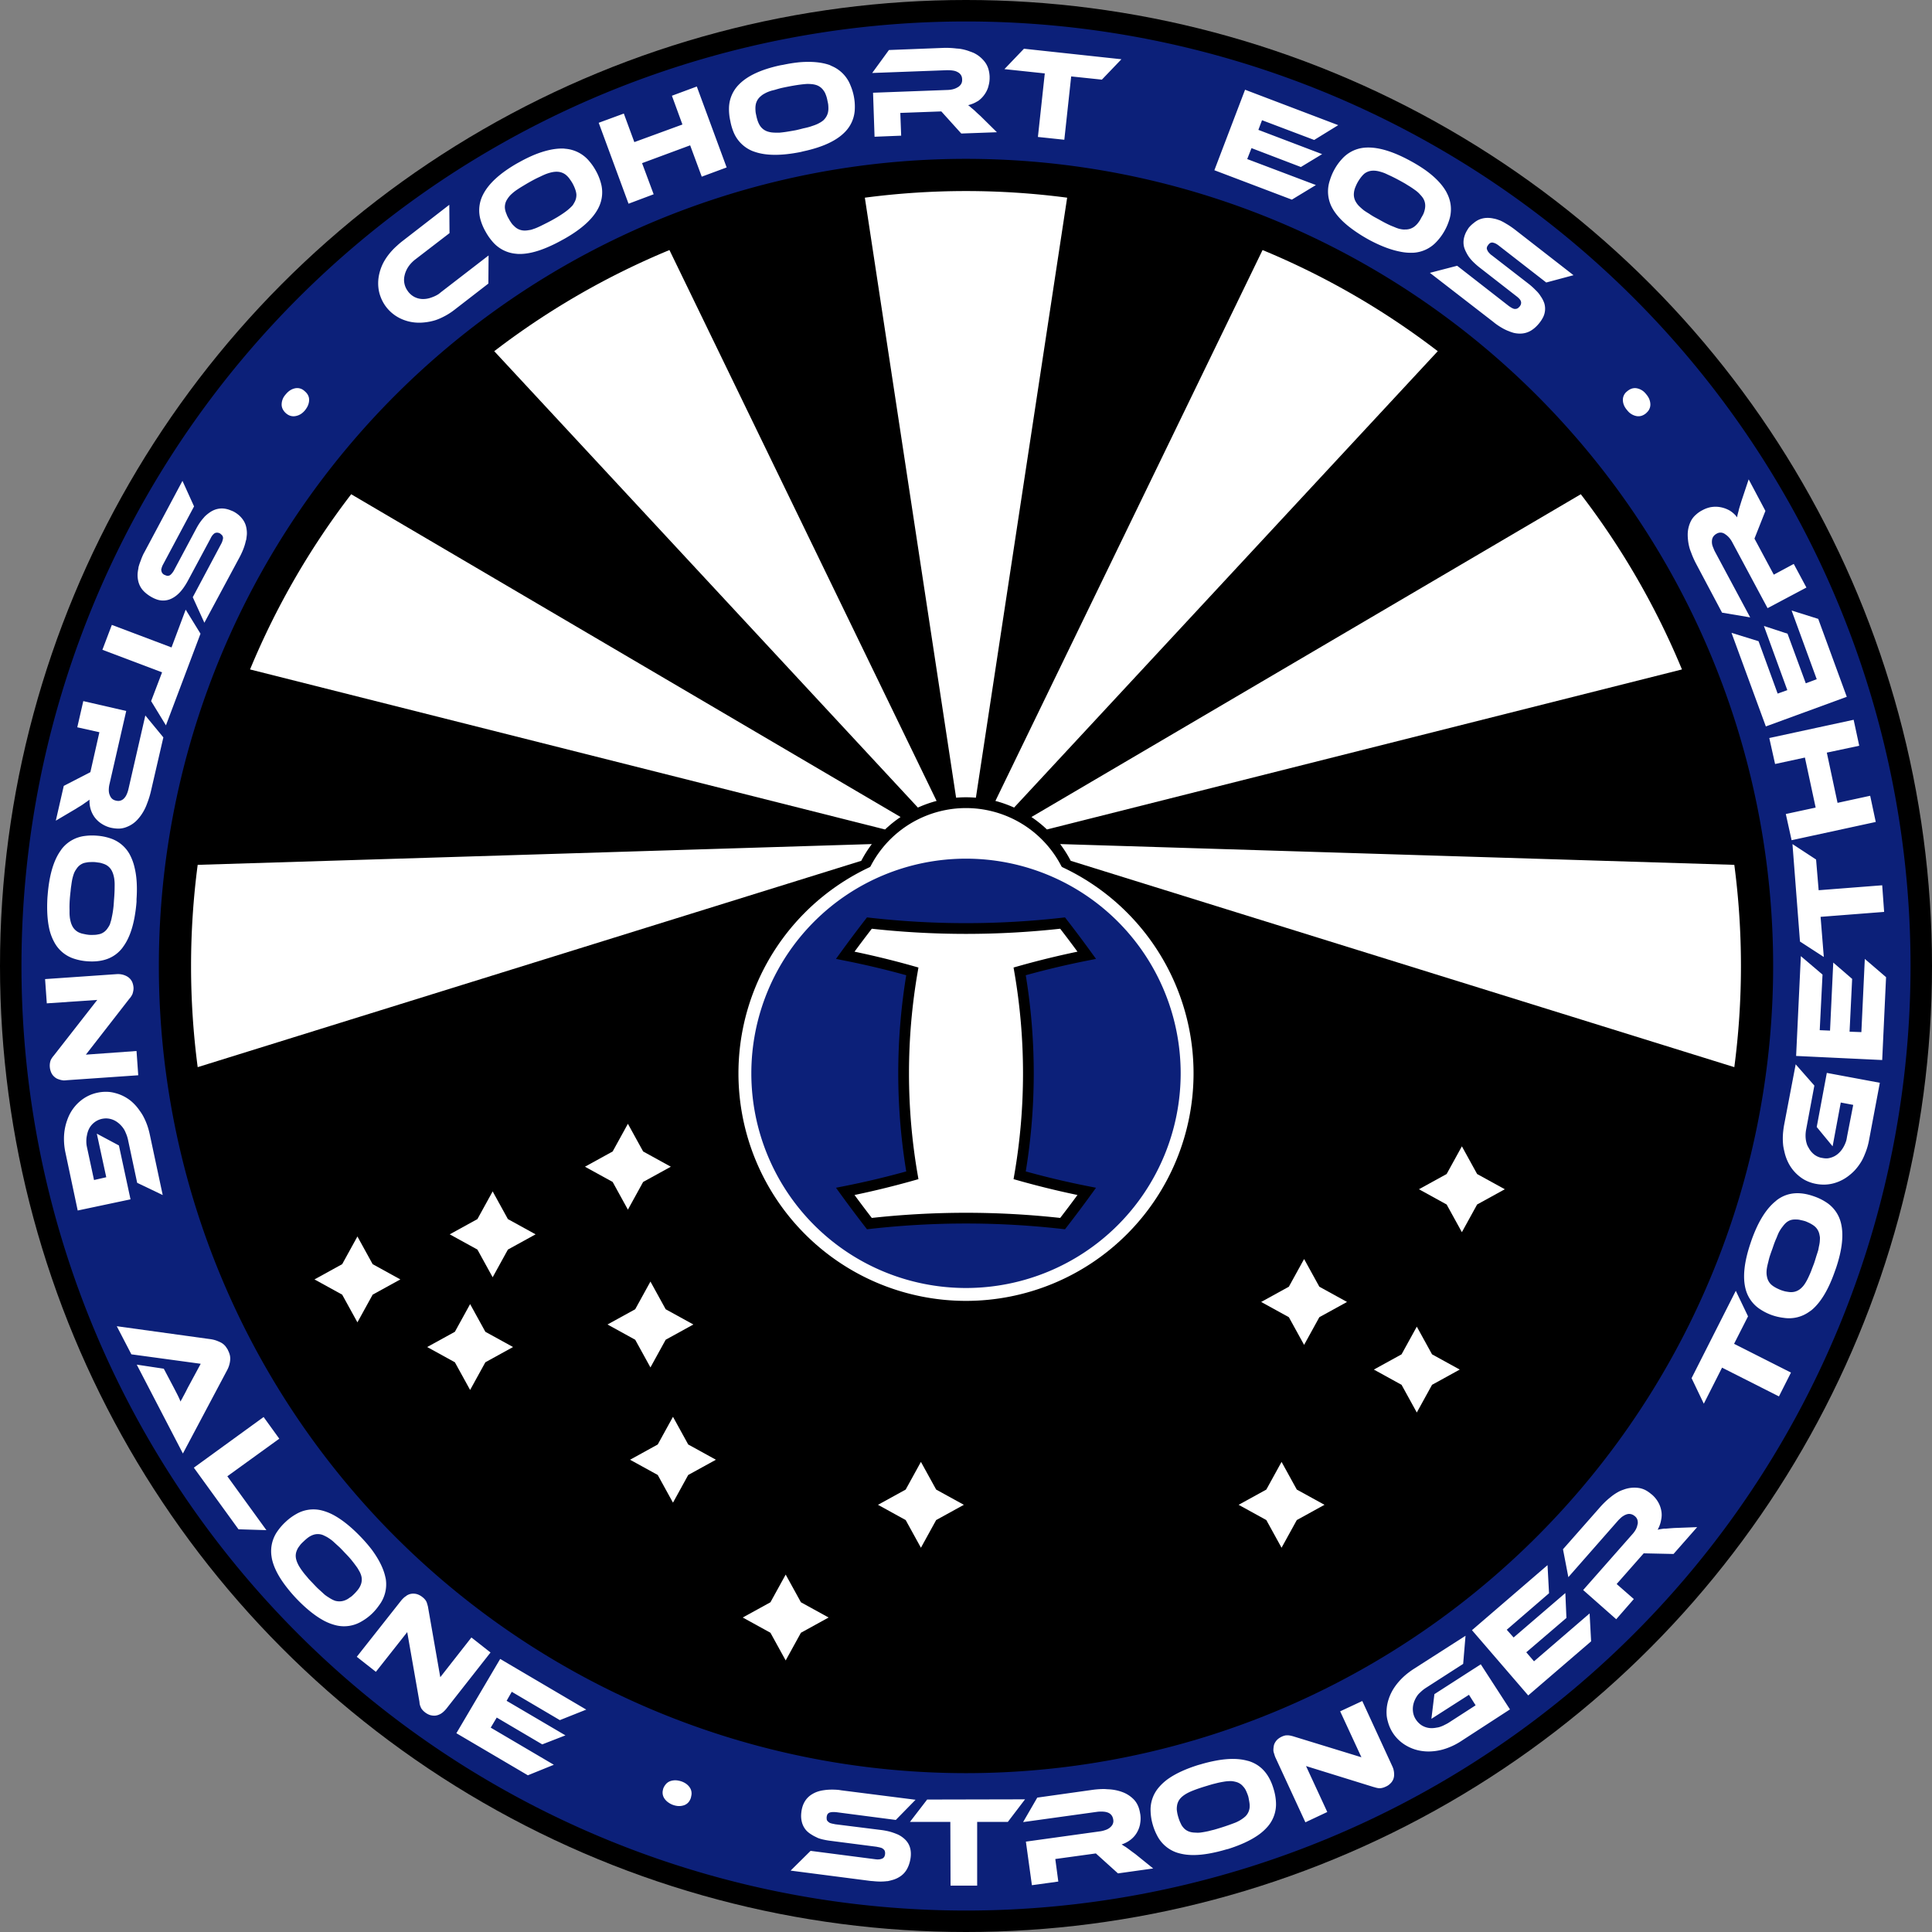 ﻿<svg width="800" height="800" xmlns="http://www.w3.org/2000/svg"
    viewBox="-450 -450 900 900" xmlns:xlink="http://www.w3.org/1999/xlink">
  <rect x="-450" y="-450" width="900" height="900" fill="#808080" stroke="none"/>
  <defs>
    <path id="star" fill="#ffffff" d="
      M 0.0 -20.0
      L -7.1 -7.1
      L -20.0 -0.0
      L -7.1 7.1
      L -0.0 20.0
      L 7.1 7.1
      L 20.0 0.0
      L 7.1 -7.1
      Z
    " />
  </defs>
  <circle cs="0" cy="0" r="450" fill="black" />
  <path fill="#0c2079" d="
    M -376 0
    a 376 376 0 0 1  752 0
    a 376 376 0 0 1 -752 0
    Z
    M -440 0
    a 440 440 0 0 0  880 0
    a 440 440 0 0 0 -880 0
    Z
  " />


    <path id="textupper" fill="#ffffff" fill-rule="evenodd" d="
    M 244.9 -331.1 L 262.2 -317.7 A 31.9 31.9 0 0 1 265.3 -314.9 Q 266.8 -313.5 267.7 -312 A 12.6 12.6 0 0 1 269.4 -308.7 A 8.9 8.9 0 0 1 268.5 -301.6 A 13.6 13.6 0 0 1 267.3 -299.8 A 16.8 16.8 0 0 1 265.2 -297.5 A 13.5 13.5 0 0 1 263.2 -296 A 9.8 9.8 0 0 1 258.2 -294.6 A 12.5 12.5 0 0 1 255.3 -294.9 Q 254.1 -295.2 252.7 -295.8 A 21.3 21.3 0 0 1 252.4 -295.9 A 23.1 23.1 0 0 1 249.6 -297.3 Q 248.2 -298.1 246.7 -299.2 A 43.4 43.4 0 0 1 245.7 -300 L 216.1 -322.9 L 228.8 -326.2 L 252.8 -307.5 A 11.4 11.4 0 0 0 253.7 -306.9 Q 254.6 -306.3 255.4 -306.1 A 2.7 2.7 0 0 0 255.7 -306.1 A 2.2 2.2 0 0 0 257.3 -306.6 Q 257.6 -306.9 257.9 -307.2 A 3.7 3.7 0 0 0 258.4 -308 Q 258.6 -308.5 258.6 -309 A 2.1 2.1 0 0 0 258.5 -309.6 A 3.3 3.3 0 0 0 258.1 -310.4 Q 257.5 -311.2 256.3 -312.1 L 239.1 -325.5 A 30.5 30.5 0 0 1 236.8 -327.5 Q 235.3 -328.9 234.3 -330.3 A 16.2 16.2 0 0 1 233 -332.5 A 11.7 11.7 0 0 1 232 -335 A 9.2 9.2 0 0 1 232.1 -339.6 A 11.5 11.5 0 0 1 233.5 -342.8 A 13.9 13.9 0 0 1 234.2 -343.9 A 13.9 13.9 0 0 1 236.5 -346.1 A 11.8 11.8 0 0 1 238.2 -347.3 Q 240.4 -348.5 243 -348.5 A 12.4 12.4 0 0 1 245.7 -348.2 Q 246.9 -348 248.2 -347.5 A 21.8 21.8 0 0 1 248.8 -347.3 A 23.1 23.1 0 0 1 251.6 -345.8 Q 253 -345 254.4 -344 A 43.4 43.4 0 0 1 255.5 -343.2 L 283 -321.8 L 270.3 -318.4 L 248.3 -335.5 Q 246.8 -336.7 245.7 -336.9 A 3 3 0 0 0 245.4 -337 A 2 2 0 0 0 243.9 -336.6 Q 243.6 -336.3 243.3 -336 A 4.5 4.5 0 0 0 243.3 -335.9 A 3.6 3.6 0 0 0 242.8 -335.2 Q 242.6 -334.7 242.6 -334.2 A 2 2 0 0 0 242.8 -333.6 A 3.6 3.6 0 0 0 243.2 -332.8 Q 243.7 -332.1 244.6 -331.3 A 13.8 13.8 0 0 0 244.9 -331.1 Z M 131 -375.9 L 163 -363.8 L 151.8 -357 L 115.7 -370.7 L 130 -408.2 L 173.4 -391.7 L 162.2 -384.8 L 137.9 -394 L 136.2 -389.5 L 165.9 -378.2 L 156 -372.2 L 133 -381 L 131 -375.9 Z M 6.8 -395.9 L 14.4 -388.4 L -2.2 -387.8 L -11.5 -398.1 L -30.6 -397.4 L -30.2 -386.8 L -42.6 -386.3 L -43.3 -406.8 L -8.4 -408.1 A 11.5 11.5 0 0 0 -6.2 -408.4 Q -4.9 -408.7 -3.8 -409.4 A 7.2 7.2 0 0 0 -3.6 -409.5 A 4.7 4.7 0 0 0 -2.6 -410.4 A 3.5 3.5 0 0 0 -1.8 -412.8 A 4.8 4.8 0 0 0 -2 -414.3 A 3.7 3.7 0 0 0 -3.7 -416.3 A 6.4 6.4 0 0 0 -5.4 -417 Q -6.8 -417.3 -8.8 -417.3 L -43.7 -416 L -35.9 -426.7 L -10.2 -427.7 A 40.8 40.8 0 0 1 -4.4 -427.4 A 46.3 46.3 0 0 1 -3.1 -427.3 A 22.4 22.4 0 0 1 1.9 -426 A 20 20 0 0 1 3.7 -425.3 A 14.3 14.3 0 0 1 8.8 -421.1 A 10.2 10.2 0 0 1 10.5 -417.6 Q 10.9 -416.2 11 -414.5 A 18.6 18.6 0 0 1 11 -414.1 A 13.6 13.6 0 0 1 10.4 -409.7 A 13 13 0 0 1 10.4 -409.6 A 12.4 12.4 0 0 1 8.5 -405.8 A 12.3 12.3 0 0 1 5.4 -402.8 A 13.8 13.8 0 0 1 5.3 -402.8 A 13.1 13.1 0 0 1 2 -401.3 A 15.5 15.5 0 0 1 1 -401 A 21.2 21.2 0 0 1 1.8 -400.4 Q 2.2 -400 2.7 -399.6 A 39.7 39.7 0 0 1 3.3 -399.1 A 107.6 107.6 0 0 1 4 -398.5 Q 4.8 -397.7 5.8 -396.8 A 357.9 357.9 0 0 1 6.8 -395.9 Z M -125.4 -409.7 L -111.5 -372 L -123.1 -367.7 L -128.5 -382.3 L -150.9 -374 L -145.5 -359.5 L -157.2 -355.1 L -171.1 -392.8 L -159.4 -397.1 L -154.5 -383.8 L -132.1 -392 L -137 -405.4 L -125.4 -409.7 Z M -244.7 -313.8 L -222.4 -331 L -222.5 -317.9 L -238.4 -305.6 A 30.6 30.6 0 0 1 -243.9 -302.2 A 26.4 26.4 0 0 1 -247 -300.9 A 25.5 25.5 0 0 1 -252.4 -299.8 A 21.8 21.8 0 0 1 -255.7 -299.7 A 19.9 19.9 0 0 1 -263.6 -301.7 A 18.3 18.3 0 0 1 -270.1 -307 A 18.2 18.2 0 0 1 -272.8 -312 A 16.6 16.6 0 0 1 -273.5 -314.5 A 19 19 0 0 1 -273.3 -322.5 A 21.9 21.9 0 0 1 -271.1 -328.2 A 26.7 26.7 0 0 1 -269.7 -330.4 A 30.3 30.3 0 0 1 -265.1 -335.5 A 36.4 36.4 0 0 1 -262.9 -337.4 L -240.7 -354.6 L -240.6 -341.4 L -256.6 -329.1 A 15.5 15.5 0 0 0 -258.9 -326.9 A 13.4 13.4 0 0 0 -259.8 -325.7 A 12.4 12.4 0 0 0 -261 -323.4 A 10.4 10.4 0 0 0 -261.5 -321.8 Q -262 -319.8 -261.6 -317.9 A 8.6 8.6 0 0 0 -260.1 -314.5 A 10.1 10.1 0 0 0 -259.9 -314.2 A 9.3 9.3 0 0 0 -258.1 -312.4 A 8.2 8.2 0 0 0 -256.8 -311.6 A 8.8 8.8 0 0 0 -253 -310.7 A 11.2 11.2 0 0 0 -250 -311.1 A 13.5 13.5 0 0 0 -248.8 -311.5 A 14.7 14.7 0 0 0 -245.7 -313 A 17.5 17.5 0 0 0 -244.7 -313.8 Z M 27 -427.3 L 72.4 -422.4 L 63.3 -412.9 L 49 -414.4 L 45.8 -384.9 L 33.5 -386.2 L 36.7 -415.8 L 17.9 -417.8 L 27 -427.3 Z M 213.8 -370.9 A 69.5 69.5 0 0 0 207.3 -374.9 Q 194.4 -382 185.6 -381.2 A 15.9 15.9 0 0 0 175.2 -376 A 24.8 24.8 0 0 0 171.6 -371 A 25.9 25.9 0 0 0 169.5 -366 A 16.1 16.1 0 0 0 170.3 -353.7 A 19.5 19.5 0 0 0 170.9 -352.6 Q 173.9 -347.5 180.7 -342.7 A 70.3 70.3 0 0 0 187.2 -338.6 A 84.1 84.1 0 0 0 188.3 -338 Q 195.9 -334 202.1 -332.8 A 24 24 0 0 0 208.9 -332.3 A 15.9 15.9 0 0 0 219.3 -337.5 A 25 25 0 0 0 223 -342.6 A 25.8 25.8 0 0 0 225 -347.2 A 16.1 16.1 0 0 0 224.1 -359.9 A 19.8 19.8 0 0 0 223.7 -360.7 Q 220.7 -366 213.8 -370.9 Z M -77.6 -421 A 69.5 69.5 0 0 0 -85.2 -419.8 A 84.1 84.1 0 0 0 -86.4 -419.6 Q -99.9 -416.7 -105.8 -410.6 A 15.9 15.9 0 0 0 -110.4 -399.9 A 24.8 24.8 0 0 0 -109.8 -393.7 A 25.9 25.9 0 0 0 -108.3 -388.5 A 16.1 16.1 0 0 0 -99.6 -379.7 A 19.5 19.5 0 0 0 -98.5 -379.3 Q -90.5 -376.5 -77 -379.2 A 84.1 84.1 0 0 0 -75.8 -379.5 Q -62.3 -382.4 -56.4 -388.5 A 15.9 15.9 0 0 0 -51.8 -399.2 A 25 25 0 0 0 -52.3 -405.4 A 25.8 25.8 0 0 0 -53.8 -410.2 A 16.1 16.1 0 0 0 -62.7 -419.3 A 19.8 19.8 0 0 0 -63.5 -419.7 Q -69.2 -421.7 -77.6 -421 Z M -201.3 -377.8 A 69.5 69.5 0 0 0 -208.2 -374.4 A 84.1 84.1 0 0 0 -209.3 -373.8 Q -221.2 -366.9 -225 -359.3 A 15.9 15.9 0 0 0 -226.2 -347.8 A 24.8 24.8 0 0 0 -223.8 -342.1 A 25.9 25.9 0 0 0 -220.7 -337.6 A 16.1 16.1 0 0 0 -209.7 -331.8 A 19.5 19.5 0 0 0 -208.6 -331.7 Q -202.7 -331.5 -195 -334.8 A 70.3 70.3 0 0 0 -188.1 -338.2 A 84.1 84.1 0 0 0 -187 -338.8 Q -175 -345.6 -171.2 -353.2 A 15.9 15.9 0 0 0 -170.1 -364.8 A 25 25 0 0 0 -172.5 -370.6 A 25.8 25.8 0 0 0 -175.4 -374.8 A 16.1 16.1 0 0 0 -186.6 -380.7 A 19.8 19.8 0 0 0 -187.5 -380.8 Q -193.5 -381 -201.3 -377.8 Z M -79 -389.4 A 93.9 93.9 0 0 0 -75.8 -390.2 Q -74.3 -390.5 -72.9 -390.9 A 44.2 44.2 0 0 0 -71.4 -391.4 A 19.7 19.7 0 0 0 -69.3 -392.2 Q -67.6 -393 -66.5 -393.9 Q -64.8 -395.5 -64.3 -397.6 A 9.1 9.1 0 0 0 -64.1 -399.5 Q -64.1 -400.4 -64.2 -401.4 A 20.3 20.3 0 0 0 -64.5 -402.9 A 19.1 19.1 0 0 0 -65 -405 Q -65.3 -405.9 -65.7 -406.8 A 8.6 8.6 0 0 0 -66.4 -407.9 A 6.6 6.6 0 0 0 -69.8 -410.4 A 10.6 10.6 0 0 0 -71.8 -410.8 Q -72.8 -410.9 -73.9 -410.9 A 22 22 0 0 0 -75.3 -410.8 Q -77.5 -410.6 -80.4 -410.1 A 96.9 96.9 0 0 0 -83.1 -409.6 A 93.9 93.9 0 0 0 -86.4 -408.9 Q -87.9 -408.5 -89.2 -408.1 A 44.2 44.2 0 0 0 -90.8 -407.7 A 20.4 20.4 0 0 0 -92.9 -406.9 Q -93.9 -406.4 -94.7 -405.9 A 9.8 9.8 0 0 0 -95.7 -405.1 A 6.6 6.6 0 0 0 -97.9 -401.5 A 9.1 9.1 0 0 0 -98.1 -399.6 Q -98.1 -398.7 -98 -397.7 A 20.3 20.3 0 0 0 -97.7 -396.2 A 19.1 19.1 0 0 0 -97.2 -394.2 Q -96.9 -393.2 -96.5 -392.4 A 8.6 8.6 0 0 0 -95.8 -391.2 A 6.7 6.7 0 0 0 -92.3 -388.7 A 10.3 10.3 0 0 0 -90.4 -388.3 Q -89.4 -388.2 -88.3 -388.2 A 21.3 21.3 0 0 0 -86.9 -388.2 Q -84.6 -388.4 -81.8 -388.9 A 96.9 96.9 0 0 0 -79 -389.4 Z M 197.9 -344.9 A 44.2 44.2 0 0 0 199.4 -344.3 A 19.7 19.7 0 0 0 201.5 -343.5 Q 202.6 -343.2 203.6 -343.1 A 9.5 9.5 0 0 0 204.7 -343.1 A 6.7 6.7 0 0 0 208.8 -344.4 A 9.1 9.1 0 0 0 210.2 -345.7 Q 210.8 -346.4 211.4 -347.3 A 20.3 20.3 0 0 0 212.1 -348.6 A 19.1 19.1 0 0 0 213.1 -350.4 Q 213.5 -351.4 213.7 -352.3 A 8.6 8.6 0 0 0 213.9 -353.6 A 6.6 6.6 0 0 0 212.9 -357.7 A 10.6 10.6 0 0 0 211.6 -359.3 Q 210.6 -360.5 209 -361.6 A 47.9 47.9 0 0 0 206.8 -363.1 Q 205.8 -363.7 204.7 -364.4 A 96.9 96.9 0 0 0 202.2 -365.8 Q 199.1 -367.5 196.6 -368.6 A 44.2 44.2 0 0 0 195.1 -369.3 A 20.4 20.4 0 0 0 193 -370 Q 191.3 -370.5 189.8 -370.5 Q 187.5 -370.5 185.7 -369.2 A 9.1 9.1 0 0 0 184.4 -367.9 Q 183.8 -367.2 183.2 -366.3 A 20.3 20.3 0 0 0 182.4 -365 A 19.1 19.1 0 0 0 181.5 -363.1 Q 181.1 -362.2 180.9 -361.3 A 8.6 8.6 0 0 0 180.7 -360 A 6.7 6.7 0 0 0 181.7 -355.8 A 10.3 10.3 0 0 0 182.9 -354.2 Q 183.6 -353.5 184.4 -352.8 A 21.3 21.3 0 0 0 185.5 -351.9 A 47.9 47.9 0 0 0 187.7 -350.5 Q 188.7 -349.8 189.9 -349.1 A 96.9 96.9 0 0 0 192.3 -347.8 Q 195.4 -346 197.9 -344.9 Z M -193.1 -347.3 A 93.9 93.9 0 0 0 -190.3 -348.9 Q -188 -350.3 -186.4 -351.5 A 19.7 19.7 0 0 0 -184.7 -352.9 Q -183.8 -353.7 -183.2 -354.4 A 9.5 9.5 0 0 0 -182.6 -355.4 Q -181.4 -357.3 -181.5 -359.5 A 9.1 9.1 0 0 0 -181.9 -361.4 Q -182.2 -362.3 -182.6 -363.2 A 20.3 20.3 0 0 0 -183.3 -364.6 A 19.1 19.1 0 0 0 -184.4 -366.3 Q -185 -367.2 -185.6 -367.8 A 8.6 8.6 0 0 0 -186.6 -368.7 Q -188.4 -370 -190.7 -370 A 10.6 10.6 0 0 0 -192.7 -369.8 Q -194.2 -369.5 -196 -368.8 A 47.9 47.9 0 0 0 -198.4 -367.7 Q -199.5 -367.2 -200.7 -366.6 A 96.9 96.9 0 0 0 -203.1 -365.3 A 93.9 93.9 0 0 0 -206 -363.6 Q -208.2 -362.3 -209.9 -361.1 A 20.4 20.4 0 0 0 -211.6 -359.7 Q -212.4 -359 -213 -358.2 A 9.8 9.8 0 0 0 -213.7 -357.2 A 6.6 6.6 0 0 0 -214.8 -353.1 A 9.1 9.1 0 0 0 -214.4 -351.2 Q -214.1 -350.4 -213.7 -349.4 A 20.3 20.3 0 0 0 -213 -348.1 A 19.1 19.1 0 0 0 -211.9 -346.3 Q -211.3 -345.4 -210.6 -344.8 A 8.6 8.6 0 0 0 -209.6 -343.9 A 6.7 6.7 0 0 0 -205.6 -342.6 A 10.3 10.3 0 0 0 -203.6 -342.8 Q -202.6 -342.9 -201.6 -343.3 A 21.3 21.3 0 0 0 -200.2 -343.8 A 47.9 47.9 0 0 0 -197.8 -344.9 Q -196.8 -345.4 -195.6 -346 A 96.9 96.9 0 0 0 -193.1 -347.3 Z
    " />
    <path id="textlower" fill="#ffffff" fill-rule="evenodd" d="
    M -352 -199 L -362.3 -179.8 A 31.9 31.9 0 0 1 -364.5 -176.2 Q -365.7 -174.5 -367 -173.3 A 12.6 12.6 0 0 1 -370 -171.2 A 8.9 8.9 0 0 1 -377.1 -170.8 A 13.6 13.6 0 0 1 -379.1 -171.7 A 16.8 16.8 0 0 1 -381.7 -173.4 A 13.5 13.5 0 0 1 -383.5 -175.1 Q -385.2 -177.1 -385.7 -179.8 A 12.5 12.5 0 0 1 -385.9 -182.7 Q -385.8 -184 -385.5 -185.4 A 21.3 21.3 0 0 1 -385.5 -185.7 A 23.1 23.1 0 0 1 -384.5 -188.7 Q -384 -190.2 -383.2 -191.9 A 43.4 43.4 0 0 1 -382.6 -193 L -365 -226 L -359.6 -214.1 L -373.9 -187.3 A 11.4 11.4 0 0 0 -374.4 -186.3 Q -374.8 -185.3 -374.9 -184.5 A 2.7 2.7 0 0 0 -374.8 -184.1 A 2.2 2.2 0 0 0 -374.1 -182.7 Q -373.8 -182.4 -373.4 -182.2 A 4.7 4.7 0 0 0 -373.3 -182.2 A 3.7 3.7 0 0 0 -372.6 -181.9 Q -371.7 -181.6 -370.9 -182 A 3.3 3.3 0 0 0 -370.2 -182.6 Q -369.6 -183.2 -369 -184.2 A 13.8 13.8 0 0 0 -368.8 -184.6 L -358.5 -203.9 A 30.5 30.5 0 0 1 -357 -206.4 Q -356.1 -207.7 -355.2 -208.7 A 16.6 16.6 0 0 1 -354.6 -209.4 A 16.2 16.2 0 0 1 -352.7 -211 A 11.7 11.7 0 0 1 -350.3 -212.4 Q -348.1 -213.3 -345.8 -213.1 A 11.5 11.5 0 0 1 -342.4 -212.2 A 13.9 13.9 0 0 1 -341.2 -211.7 A 13.9 13.9 0 0 1 -338.6 -209.9 A 11.8 11.8 0 0 1 -337.2 -208.4 Q -335.6 -206.4 -335.2 -203.9 A 12.4 12.4 0 0 1 -335 -201.1 Q -335.1 -199.9 -335.3 -198.6 A 21.8 21.8 0 0 1 -335.5 -198 Q -336.1 -195.1 -337.7 -191.8 A 43.4 43.4 0 0 1 -338.3 -190.6 L -354.8 -159.9 L -360.2 -171.8 L -347.1 -196.4 A 12.4 12.4 0 0 0 -346.6 -197.4 Q -346.2 -198.5 -346.1 -199.2 A 3 3 0 0 0 -346.1 -199.5 A 2 2 0 0 0 -346.8 -200.9 Q -347.1 -201.2 -347.4 -201.4 A 4.5 4.5 0 0 0 -347.5 -201.5 A 3.6 3.6 0 0 0 -348.3 -201.8 Q -349.2 -202 -350 -201.6 A 3.6 3.6 0 0 0 -350.7 -201 Q -351.3 -200.4 -351.8 -199.4 A 13.8 13.8 0 0 0 -352 -199 Z M -61 399.8 L -39.4 402.5 A 31.9 31.9 0 0 1 -35.3 403.3 Q -33.3 403.9 -31.7 404.6 A 12.6 12.6 0 0 1 -28.6 406.7 Q -25.1 409.9 -25.8 415.4 A 16.8 16.8 0 0 1 -26.5 418.4 A 13.5 13.5 0 0 1 -27.5 420.7 A 9.8 9.8 0 0 1 -31.1 424.4 A 12.5 12.5 0 0 1 -33.7 425.6 Q -35 426 -36.4 426.3 A 21.3 21.3 0 0 1 -36.7 426.3 Q -39.6 426.7 -43.3 426.3 A 43.4 43.4 0 0 1 -44.6 426.2 L -81.7 421.4 L -72.4 412.2 L -42.3 416.1 A 11.4 11.4 0 0 0 -41.2 416.2 Q -40.1 416.2 -39.3 415.9 A 2.7 2.7 0 0 0 -39 415.8 A 2.2 2.2 0 0 0 -37.9 414.6 Q -37.8 414.2 -37.7 413.8 A 4.7 4.7 0 0 0 -37.7 413.7 A 3.7 3.7 0 0 0 -37.7 412.9 Q -37.8 411.9 -38.5 411.4 A 3.3 3.3 0 0 0 -39.2 410.9 Q -40 410.6 -41.2 410.4 A 13.8 13.8 0 0 0 -41.6 410.3 L -63.3 407.5 A 30.5 30.5 0 0 1 -66.2 407 Q -67.7 406.7 -69 406.2 A 16.6 16.6 0 0 1 -69.8 405.8 A 16.2 16.2 0 0 1 -72 404.6 A 11.7 11.7 0 0 1 -74.2 402.9 A 9.2 9.2 0 0 1 -76.4 399 A 11.5 11.5 0 0 1 -76.8 395.4 A 13.9 13.9 0 0 1 -76.7 394.2 A 13.9 13.9 0 0 1 -76 391.1 A 11.8 11.8 0 0 1 -75.1 389.2 A 9.9 9.9 0 0 1 -71.5 385.7 A 12.4 12.4 0 0 1 -69.1 384.6 Q -67.9 384.2 -66.6 384 A 21.8 21.8 0 0 1 -65.9 383.9 Q -63.1 383.5 -59.4 383.8 A 43.4 43.4 0 0 1 -58.1 384 L -23.5 388.4 L -32.7 397.8 L -60.3 394.2 Q -62.2 394 -63.3 394.3 A 3 3 0 0 0 -63.6 394.4 A 2 2 0 0 0 -64.7 395.5 Q -64.8 395.9 -64.9 396.3 A 4.5 4.5 0 0 0 -64.9 396.4 A 3.6 3.6 0 0 0 -64.9 397.2 Q -64.9 397.8 -64.6 398.2 A 2 2 0 0 0 -64.1 398.7 A 3.6 3.6 0 0 0 -63.4 399.2 Q -62.6 399.5 -61.4 399.7 A 13.8 13.8 0 0 0 -61 399.8 Z M 403.7 84 L 396.3 75 L 401 49.8 L 425.7 54.4 L 420.6 81.5 A 30.6 30.6 0 0 1 418.7 87.7 A 26.4 26.4 0 0 1 417.3 90.7 A 25.5 25.5 0 0 1 414 95.2 A 21.8 21.8 0 0 1 411.6 97.4 A 19.9 19.9 0 0 1 404.3 101.2 Q 400.3 102.3 396 101.5 A 18.2 18.2 0 0 1 390.6 99.6 A 16.6 16.6 0 0 1 388.5 98.2 A 19 19 0 0 1 383.3 92.1 A 21.9 21.9 0 0 1 381.2 86.3 A 26.7 26.7 0 0 1 380.7 83.8 A 30.3 30.3 0 0 1 380.7 76.9 A 36.4 36.4 0 0 1 381.1 74.1 L 386.5 45.8 L 395.2 55.7 L 391.4 76 A 15.5 15.5 0 0 0 391.1 79.2 A 13.4 13.4 0 0 0 391.2 80.7 A 12.1 12.1 0 0 0 391.9 83.5 A 10.6 10.6 0 0 0 392.6 84.8 A 9.7 9.7 0 0 0 395.1 87.8 A 8.4 8.4 0 0 0 398.2 89.3 A 10 10 0 0 0 398.8 89.4 A 9.3 9.3 0 0 0 401.4 89.6 A 8.2 8.2 0 0 0 402.8 89.3 A 8.8 8.8 0 0 0 406.3 87.4 A 11.2 11.2 0 0 0 408.3 85.1 A 13.5 13.5 0 0 0 408.9 84.1 A 14.5 14.5 0 0 0 410.1 81.2 A 17.8 17.8 0 0 0 410.4 79.6 L 413.3 64.7 L 407.5 63.6 L 403.7 84 Z M 216.8 350.7 L 218.2 339.2 L 239.8 325.3 L 253.4 346.3 L 230.3 361.3 A 30.6 30.6 0 0 1 224.5 364.2 A 26.4 26.4 0 0 1 221.3 365.2 A 25.5 25.5 0 0 1 215.8 365.9 A 21.8 21.8 0 0 1 212.5 365.7 A 19.9 19.9 0 0 1 204.8 363 A 18.3 18.3 0 0 1 198.8 357.2 A 18.2 18.2 0 0 1 196.5 351.9 A 16.6 16.6 0 0 1 196 349.5 Q 195.6 345.4 196.9 341.5 A 21.9 21.9 0 0 1 199.6 336 A 26.7 26.7 0 0 1 201.1 334 A 30.3 30.3 0 0 1 206.1 329.2 A 36.4 36.4 0 0 1 208.5 327.5 L 232.7 312 L 231.6 325.1 L 214.2 336.3 A 15.5 15.5 0 0 0 211.7 338.3 A 13.4 13.4 0 0 0 210.6 339.4 A 12.1 12.1 0 0 0 209.1 341.9 A 10.6 10.6 0 0 0 208.6 343.2 Q 208 345.2 208.2 347.1 A 8.4 8.4 0 0 0 209.2 350.4 A 10 10 0 0 0 209.5 350.9 A 9.3 9.3 0 0 0 211.2 352.9 A 8.2 8.2 0 0 0 212.4 353.8 A 8.8 8.8 0 0 0 216.1 355 A 11.2 11.2 0 0 0 219.2 354.8 A 13.5 13.5 0 0 0 220.3 354.6 A 14.5 14.5 0 0 0 223.2 353.4 A 17.8 17.8 0 0 0 224.7 352.6 L 237.4 344.4 L 234.3 339.5 L 216.8 350.7 Z M -404.9 78.1 L -394.6 83.6 L -389.2 108.7 L -413.8 113.9 L -419.5 87 A 30.6 30.6 0 0 1 -420.2 80.5 A 26.4 26.4 0 0 1 -420 77.2 A 25.5 25.5 0 0 1 -418.7 71.8 A 21.8 21.8 0 0 1 -417.4 68.8 A 19.9 19.9 0 0 1 -412.1 62.5 A 18.3 18.3 0 0 1 -404.5 59 A 18.2 18.2 0 0 1 -398.8 58.7 A 16.6 16.6 0 0 1 -396.3 59.2 Q -392.4 60.2 -389.1 62.8 A 21.9 21.9 0 0 1 -385 67.3 A 26.7 26.7 0 0 1 -383.6 69.4 A 30.3 30.3 0 0 1 -380.9 75.8 A 36.4 36.4 0 0 1 -380.2 78.6 L -374.2 106.7 L -386.1 101 L -390.4 80.8 A 15.5 15.5 0 0 0 -391.4 77.8 A 13.4 13.4 0 0 0 -392.1 76.3 A 12.1 12.1 0 0 0 -393.8 74.1 A 10.6 10.6 0 0 0 -394.9 73.1 Q -396.5 71.8 -398.4 71.3 A 8.4 8.4 0 0 0 -401.9 71.1 A 10 10 0 0 0 -402.5 71.2 A 9.3 9.3 0 0 0 -404.9 72.1 A 8.2 8.2 0 0 0 -406.1 72.9 A 8.8 8.8 0 0 0 -408.6 76 A 11.2 11.2 0 0 0 -409.5 78.9 A 13.5 13.5 0 0 0 -409.7 80 A 14.5 14.5 0 0 0 -409.7 83.2 A 17.8 17.8 0 0 0 -409.4 84.8 L -406.2 99.7 L -400.5 98.4 L -404.9 78.1 Z M 264.6 323.9 L 290.5 301.6 L 291.2 314.6 L 261.9 339.8 L 235.7 309.4 L 270.9 279.1 L 271.6 292.2 L 251.9 309.2 L 255.1 312.8 L 279.2 292.1 L 279.7 303.7 L 261 319.7 L 264.6 323.9 Z M 396.3 -133.6 L 384.6 -165.6 L 397 -161.7 L 410.3 -125.4 L 372.6 -111.6 L 356.6 -155.2 L 369.2 -151.3 L 378.1 -126.9 L 382.6 -128.5 L 371.7 -158.4 L 382.7 -154.8 L 391.2 -131.7 L 396.3 -133.6 Z M -221.4 354.8 L -192 372.1 L -204.1 377 L -237.4 357.4 L -217 322.8 L -176.9 346.4 L -189.2 351.3 L -211.6 338.1 L -214 342.3 L -186.6 358.4 L -197.4 362.6 L -218.6 350.1 L -221.4 354.8 Z M 417.1 30.8 L 418.7 -3.3 L 428.6 5.2 L 426.8 43.8 L 386.7 41.9 L 388.9 -4.6 L 399 4 L 397.7 29.9 L 402.5 30.1 L 404 -1.6 L 412.8 6 L 411.6 30.6 L 417.1 30.8 Z M 361.2 -216.5 L 364.6 -226.7 L 372.4 -212 L 367.3 -199.1 L 376.3 -182.3 L 385.6 -187.3 L 391.5 -176.3 L 373.4 -166.7 L 356.9 -197.5 A 11.5 11.5 0 0 0 355.7 -199.3 Q 354.8 -200.4 353.7 -201.1 A 7.2 7.2 0 0 0 353.6 -201.2 A 4.7 4.7 0 0 0 352.3 -201.8 A 3.5 3.5 0 0 0 349.7 -201.4 A 4.8 4.8 0 0 0 348.5 -200.5 A 3.7 3.7 0 0 0 347.5 -198.2 A 6.4 6.4 0 0 0 347.6 -196.3 Q 347.8 -195.5 348.2 -194.6 A 15.1 15.1 0 0 0 348.8 -193.2 L 365.3 -162.4 L 352.2 -164.6 L 340.1 -187.4 A 40.8 40.8 0 0 1 337.8 -192.6 A 46.3 46.3 0 0 1 337.3 -193.9 A 22.4 22.4 0 0 1 336.3 -198.9 A 20 20 0 0 1 336.2 -200.8 A 14.3 14.3 0 0 1 337.7 -207.3 A 10.2 10.2 0 0 1 340.1 -210.3 Q 341.2 -211.3 342.6 -212.1 A 18.6 18.6 0 0 1 343 -212.3 A 13.6 13.6 0 0 1 347.2 -213.8 A 13 13 0 0 1 347.3 -213.8 A 12.4 12.4 0 0 1 351.6 -213.7 Q 353.7 -213.3 355.7 -212.2 A 13.1 13.1 0 0 1 358.5 -209.9 A 15.5 15.5 0 0 1 359.2 -209 A 21.2 21.2 0 0 1 359.4 -210.1 Q 359.6 -210.9 359.9 -212 A 107.6 107.6 0 0 1 360.1 -212.9 Q 360.4 -213.9 360.8 -215.2 A 357.9 357.9 0 0 1 361.2 -216.5 Z M 329.9 261.8 L 340.6 261.4 L 329.6 273.9 L 315.7 273.6 L 303.1 287.9 L 311.1 294.9 L 302.9 304.3 L 287.5 290.7 L 310.6 264.5 A 11.5 11.5 0 0 0 311.9 262.7 Q 312.6 261.5 312.8 260.2 A 7.2 7.2 0 0 0 312.9 260 A 4.7 4.7 0 0 0 312.9 258.6 A 3.5 3.5 0 0 0 311.7 256.4 A 4.8 4.8 0 0 0 310.5 255.6 A 3.7 3.7 0 0 0 307.9 255.4 A 6.4 6.4 0 0 0 306.2 256.2 Q 305.5 256.6 304.8 257.3 A 15.1 15.1 0 0 0 303.7 258.4 L 280.6 284.7 L 278.1 271.7 L 295.2 252.3 A 40.8 40.8 0 0 1 299.2 248.3 A 46.3 46.3 0 0 1 300.3 247.4 A 22.4 22.4 0 0 1 304.6 244.6 A 20 20 0 0 1 306.4 243.9 A 14.3 14.3 0 0 1 313 243.1 A 10.2 10.2 0 0 1 316.6 244.2 Q 317.9 244.9 319.2 246 A 18.6 18.6 0 0 1 319.6 246.3 A 13.6 13.6 0 0 1 322.4 249.7 A 13 13 0 0 1 322.4 249.7 A 12.4 12.4 0 0 1 323.9 253.8 Q 324.3 255.9 323.8 258.1 A 13.1 13.1 0 0 1 322.7 261.6 A 15.5 15.5 0 0 1 322.2 262.6 A 21.2 21.2 0 0 1 323.2 262.4 Q 323.7 262.3 324.4 262.2 A 39.7 39.7 0 0 1 325.2 262.1 A 107.6 107.6 0 0 1 326.1 262.1 Q 327.2 262 328.5 261.9 A 357.9 357.9 0 0 1 329.9 261.8 Z M 78.9 413.7 L 87.2 420.4 L 70.8 422.7 L 60.5 413.4 L 41.6 416 L 43 426.5 L 30.7 428.2 L 27.9 407.9 L 62.5 403.1 A 11.5 11.5 0 0 0 64.6 402.6 Q 66 402.2 67 401.4 A 7.2 7.2 0 0 0 67.1 401.3 A 4.7 4.7 0 0 0 68.1 400.2 A 3.5 3.5 0 0 0 68.6 397.7 A 4.8 4.8 0 0 0 68.2 396.3 A 3.7 3.7 0 0 0 66.4 394.5 A 6.4 6.4 0 0 0 64.6 394 Q 63.8 393.9 62.8 393.9 A 15.1 15.1 0 0 0 61.2 394 L 26.6 398.8 L 33.2 387.4 L 58.8 383.8 A 40.8 40.8 0 0 1 64.5 383.4 A 46.3 46.3 0 0 1 65.9 383.5 A 22.4 22.4 0 0 1 70.9 384.2 A 20 20 0 0 1 72.8 384.8 A 14.3 14.3 0 0 1 78.3 388.4 Q 80.5 390.8 81.1 394.7 A 18.6 18.6 0 0 1 81.2 395.2 A 13.6 13.6 0 0 1 81.1 399.6 A 13 13 0 0 1 81.1 399.7 A 12.4 12.4 0 0 1 79.6 403.7 Q 78.5 405.6 76.7 407 A 13.1 13.1 0 0 1 73.6 408.8 A 15.5 15.5 0 0 1 72.5 409.2 A 21.2 21.2 0 0 1 73.4 409.8 Q 73.9 410.1 74.4 410.4 A 39.7 39.7 0 0 1 75.1 410.9 A 107.6 107.6 0 0 1 75.8 411.4 Q 76.7 412.1 77.8 412.9 A 357.9 357.9 0 0 1 78.9 413.7 Z M -414.7 -73.2 L -424 -67.7 L -420.3 -83.9 L -407.9 -90.3 L -403.7 -108.9 L -414 -111.2 L -411.2 -123.4 L -391.2 -118.8 L -399 -84.7 A 11.5 11.5 0 0 0 -399.3 -82.6 Q -399.4 -81.1 -399 -79.9 A 7.2 7.2 0 0 0 -398.9 -79.7 A 4.7 4.7 0 0 0 -398.3 -78.5 A 3.5 3.5 0 0 0 -396.2 -77.1 A 4.8 4.8 0 0 0 -394.7 -76.9 A 3.7 3.7 0 0 0 -392.3 -78 A 6.4 6.4 0 0 0 -391.2 -79.5 Q -390.8 -80.3 -390.5 -81.2 A 15.1 15.1 0 0 0 -390.1 -82.7 L -382.3 -116.7 L -373.9 -106.5 L -379.7 -81.4 A 40.8 40.8 0 0 1 -381.4 -75.9 A 46.3 46.3 0 0 1 -381.9 -74.6 A 22.4 22.4 0 0 1 -384.4 -70.1 A 20 20 0 0 1 -385.6 -68.6 Q -387.8 -66 -390.9 -64.8 A 10.2 10.2 0 0 1 -394.7 -64 Q -396.2 -64 -397.8 -64.3 A 18.6 18.6 0 0 1 -398.3 -64.4 A 13.6 13.6 0 0 1 -402.4 -66.1 A 13 13 0 0 1 -402.4 -66.1 A 12.4 12.4 0 0 1 -405.7 -69 A 12.3 12.3 0 0 1 -407.7 -72.8 A 13.8 13.8 0 0 1 -407.7 -72.8 Q -408.4 -75 -408.3 -77.5 A 21.2 21.2 0 0 1 -409.1 -76.9 Q -409.6 -76.5 -410.1 -76.2 A 39.7 39.7 0 0 1 -410.8 -75.7 A 107.6 107.6 0 0 1 -411.5 -75.2 Q -412.4 -74.6 -413.6 -73.9 A 357.9 357.9 0 0 1 -414.7 -73.2 Z M -364.8 227.1 L -386.3 185.7 L -373.7 187.6 L -369 196.5 L -367.3 199.8 Q -366.4 201.6 -365.9 202.9 A 34.9 34.9 0 0 1 -365.4 201.9 Q -365.1 201.5 -364.9 201 A 72.2 72.2 0 0 1 -364.3 199.9 A 170.6 170.6 0 0 0 -363.4 198.2 A 142.6 142.6 0 0 0 -362.6 196.6 L -356.5 185.3 L -388.8 180.9 L -395.6 167.8 L -351.5 173.9 A 13.4 13.4 0 0 1 -348.2 174.9 A 15.8 15.8 0 0 1 -347.3 175.3 A 7.1 7.1 0 0 1 -345 177.1 Q -344.4 177.9 -343.8 178.9 A 12.4 12.4 0 0 1 -343.8 179 A 10.2 10.2 0 0 1 -343 181 A 7.2 7.2 0 0 1 -342.8 183.8 A 12.2 12.2 0 0 1 -344.1 188.1 L -364.8 227.1 Z M 374.2 -106.2 L 413.5 -114.7 L 416.1 -102.6 L 401 -99.4 L 406 -76 L 421.2 -79.3 L 423.8 -67.1 L 384.6 -58.6 L 381.9 -70.8 L 395.8 -73.8 L 390.8 -97.1 L 376.9 -94.1 L 374.2 -106.2 Z M -425 41.8 L -404.7 15.8 L -428.2 17.4 L -429 6.1 L -395.8 3.8 A 11.6 11.6 0 0 1 -394.2 3.8 Q -393.3 3.9 -392.6 4.1 A 6.8 6.8 0 0 1 -392.3 4.2 A 7.7 7.7 0 0 1 -391.1 4.7 A 5.8 5.8 0 0 1 -389.9 5.5 A 5.7 5.7 0 0 1 -388.4 7.5 Q -387.9 8.7 -387.8 10.1 A 7.1 7.1 0 0 1 -388 12 A 8.2 8.2 0 0 1 -388.1 12.4 A 4.8 4.8 0 0 1 -388.4 13.3 Q -388.8 14.1 -389.5 15 A 16 16 0 0 1 -389.7 15.2 L -410 41.3 L -386.4 39.6 L -385.6 50.9 L -418.8 53.2 A 11.6 11.6 0 0 1 -420.4 53.3 Q -421.3 53.2 -422 53 A 6.8 6.8 0 0 1 -422.3 52.9 A 7.8 7.8 0 0 1 -423.6 52.4 A 6.1 6.1 0 0 1 -424.7 51.6 A 5.5 5.5 0 0 1 -426.2 49.5 A 8.1 8.1 0 0 1 -426.8 47 A 7.5 7.5 0 0 1 -426.6 44.6 A 4.6 4.6 0 0 1 -426.3 43.7 Q -425.9 42.9 -425.1 41.9 A 14.9 14.9 0 0 1 -425 41.8 Z M -254.6 342.8 L -260.3 310.3 L -274.9 328.8 L -283.8 321.8 L -263.2 295.7 A 11.6 11.6 0 0 1 -262.1 294.5 Q -261.5 293.9 -260.8 293.5 A 6.8 6.8 0 0 1 -260.6 293.3 A 7.7 7.7 0 0 1 -259.4 292.7 A 5.8 5.8 0 0 1 -258 292.4 Q -256.7 292.3 -255.5 292.7 A 7.8 7.8 0 0 1 -253.2 294 A 7.1 7.1 0 0 1 -251.8 295.4 A 8.2 8.2 0 0 1 -251.6 295.7 A 4.8 4.8 0 0 1 -251.2 296.5 Q -250.9 297.4 -250.6 298.6 A 16 16 0 0 1 -250.6 298.7 L -244.9 331.3 L -230.4 312.8 L -221.5 319.8 L -242 345.9 A 11.6 11.6 0 0 1 -243.1 347.1 Q -243.7 347.7 -244.3 348.1 A 6.8 6.8 0 0 1 -244.6 348.3 A 7.8 7.8 0 0 1 -245.9 348.9 A 6.1 6.1 0 0 1 -247.2 349.2 Q -248.5 349.3 -249.8 348.9 A 8.1 8.1 0 0 1 -252.1 347.6 Q -253 346.9 -253.7 345.9 A 4.6 4.6 0 0 1 -254.1 345 Q -254.5 344.2 -254.6 342.9 A 14.9 14.9 0 0 1 -254.6 342.8 Z M 190 382.5 L 158.4 372.7 L 168.3 394.1 L 158.1 398.9 L 144.1 368.6 A 11.6 11.6 0 0 1 143.6 367.1 Q 143.3 366.3 143.2 365.6 A 6.8 6.8 0 0 1 143.2 365.3 A 7.7 7.7 0 0 1 143.3 363.9 A 5.8 5.8 0 0 1 143.6 362.5 Q 144.1 361.3 145 360.4 A 7.8 7.8 0 0 1 147.1 359 A 7.1 7.1 0 0 1 149 358.4 A 8.2 8.2 0 0 1 149.4 358.4 A 4.8 4.8 0 0 1 150.3 358.4 Q 151.3 358.5 152.6 358.9 L 184.2 368.6 L 174.3 347.2 L 184.6 342.4 L 198.5 372.6 A 11.6 11.6 0 0 1 199.1 374.1 Q 199.3 374.9 199.4 375.7 A 6.8 6.8 0 0 1 199.4 375.9 A 7.8 7.8 0 0 1 199.4 377.4 A 6.1 6.1 0 0 1 199.1 378.7 Q 198.6 380 197.6 380.9 Q 196.7 381.8 195.5 382.3 A 7.5 7.5 0 0 1 193.2 383 A 4.6 4.6 0 0 1 192.2 383 Q 191.3 382.9 190.1 382.5 A 14.9 14.9 0 0 1 190 382.5 Z M -18.1 388.3 L 27.5 388.2 L 19.5 398.7 L 5.2 398.7 L 5.2 428.4 L -7.2 428.4 L -7.3 398.7 L -26.1 398.7 L -18.1 388.3 Z M 388.5 -11.4 L 385 -56.8 L 396 -49.6 L 397.2 -35.3 L 426.8 -37.6 L 427.7 -25.2 L 398.1 -22.9 L 399.6 -4.2 L 388.5 -11.4 Z M -356.6 -154.8 L -372.7 -112.1 L -379.6 -123.4 L -374.5 -136.8 L -402.3 -147.3 L -397.9 -158.9 L -370.1 -148.4 L -363.5 -166 L -356.6 -154.8 Z M 338 192 L 358.6 151.3 L 364.3 163.2 L 357.8 176 L 384.3 189.4 L 378.7 200.5 L 352.2 187.1 L 343.7 203.9 L 338 192 Z M -276.8 271.9 A 69.5 69.5 0 0 0 -281.8 266.1 Q -288.3 259.3 -294.2 256 A 24 24 0 0 0 -300.6 253.5 A 15.9 15.9 0 0 0 -312 255.3 A 24.8 24.8 0 0 0 -317 259 A 25.9 25.9 0 0 0 -320.6 263.1 A 16.1 16.1 0 0 0 -323.5 275.1 A 19.5 19.5 0 0 0 -323.3 276.3 Q -322 282.1 -317 288.7 A 70.3 70.3 0 0 0 -312 294.6 Q -305.5 301.4 -299.6 304.7 A 24 24 0 0 0 -293.2 307.2 A 15.9 15.9 0 0 0 -281.7 305.4 A 25 25 0 0 0 -276.7 301.7 A 25.8 25.8 0 0 0 -273.4 297.8 A 16.1 16.1 0 0 0 -270.3 285.5 A 19.8 19.8 0 0 0 -270.5 284.6 Q -271.8 278.7 -276.8 271.9 Z M -387.4 -22.3 A 69.5 69.5 0 0 0 -386.4 -29.9 A 84.1 84.1 0 0 0 -386.4 -31.1 Q -385.8 -39.7 -387.3 -45.8 A 24 24 0 0 0 -389.7 -52.2 A 15.9 15.9 0 0 0 -398.7 -59.5 A 24.8 24.8 0 0 0 -404.8 -60.7 A 25.9 25.9 0 0 0 -410.3 -60.6 A 16.1 16.1 0 0 0 -421.1 -54.7 A 19.5 19.5 0 0 0 -421.8 -53.7 Q -426.7 -46.8 -427.8 -33.1 A 84.1 84.1 0 0 0 -427.9 -31.9 Q -428.4 -23.2 -427 -17.1 A 24 24 0 0 0 -424.5 -10.7 A 15.9 15.9 0 0 0 -415.5 -3.4 A 25 25 0 0 0 -409.3 -2.2 Q -398.6 -1.4 -393.1 -8.3 A 19.8 19.8 0 0 0 -392.6 -9 Q -389 -13.9 -387.4 -22.3 Z M 116.8 370.1 A 69.5 69.5 0 0 0 109.3 371.9 A 84.1 84.1 0 0 0 108.2 372.2 Q 99.9 374.8 94.7 378.3 A 24 24 0 0 0 89.6 382.9 A 15.9 15.9 0 0 0 86 393.9 A 24.8 24.8 0 0 0 87 400 A 25.9 25.9 0 0 0 89 405 A 16.1 16.1 0 0 0 98.5 413.1 A 19.5 19.5 0 0 0 99.6 413.4 Q 105.3 414.9 113.5 413.4 A 70.3 70.3 0 0 0 121 411.6 A 84.1 84.1 0 0 0 122.2 411.3 Q 130.4 408.7 135.6 405.2 A 24 24 0 0 0 140.7 400.7 A 15.9 15.9 0 0 0 144.4 389.6 A 25 25 0 0 0 143.3 383.4 Q 140.3 373.1 131.8 370.4 A 19.8 19.8 0 0 0 131 370.2 Q 125.1 368.6 116.8 370.1 Z M 368.7 121 A 69.5 69.5 0 0 0 365.8 128.1 A 84.1 84.1 0 0 0 365.4 129.3 Q 361 142.4 363.2 150.6 A 15.9 15.9 0 0 0 370.1 160 A 24.8 24.8 0 0 0 375.6 162.7 A 25.9 25.9 0 0 0 380.9 163.9 A 16.1 16.1 0 0 0 392.9 161 A 19.5 19.5 0 0 0 393.9 160.3 Q 400.4 154.9 404.9 141.8 A 84.1 84.1 0 0 0 405.3 140.7 Q 409.7 127.6 407.5 119.4 A 15.9 15.9 0 0 0 400.6 110 A 25 25 0 0 0 395 107.3 Q 384.9 103.7 377.8 109 A 19.8 19.8 0 0 0 377.1 109.6 Q 372.4 113.4 368.7 121 Z M -344.1 237.7 L -325.9 262.8 L -338.9 262.4 L -359.7 233.7 L -327.2 210.1 L -319.9 220.2 L -344.1 237.7 Z M -304.4 287.4 A 93.9 93.9 0 0 0 -302.1 289.8 Q -300.9 290.9 -299.9 291.8 A 44.2 44.2 0 0 0 -298.7 292.9 A 19.7 19.7 0 0 0 -296.8 294.2 Q -295.3 295.2 -293.9 295.7 Q -291.7 296.3 -289.6 295.6 A 9.1 9.1 0 0 0 -287.9 294.8 Q -287.2 294.3 -286.3 293.7 A 20.3 20.3 0 0 0 -285.2 292.7 A 19.1 19.1 0 0 0 -283.8 291.2 Q -283.1 290.4 -282.6 289.6 A 8.6 8.6 0 0 0 -282 288.4 A 6.6 6.6 0 0 0 -281.7 284.1 A 10.6 10.6 0 0 0 -282.4 282.3 Q -282.9 281.4 -283.5 280.4 A 22 22 0 0 0 -284.3 279.3 A 47.9 47.9 0 0 0 -285.9 277.2 Q -286.6 276.3 -287.5 275.3 A 96.9 96.9 0 0 0 -289.4 273.3 A 93.9 93.9 0 0 0 -291.7 270.9 Q -292.9 269.8 -293.9 268.9 A 44.2 44.2 0 0 0 -295.1 267.8 A 20.4 20.4 0 0 0 -296.9 266.5 Q -297.8 265.9 -298.7 265.5 A 9.8 9.8 0 0 0 -299.8 265 A 6.6 6.6 0 0 0 -304.1 265 A 9.1 9.1 0 0 0 -305.8 265.8 Q -306.6 266.3 -307.4 267 A 20.3 20.3 0 0 0 -308.5 268 A 19.1 19.1 0 0 0 -310 269.5 Q -310.6 270.3 -311.1 271 A 8.6 8.6 0 0 0 -311.7 272.2 Q -312.6 274.3 -312 276.5 A 10.3 10.3 0 0 0 -311.3 278.4 Q -310.9 279.3 -310.3 280.2 A 21.3 21.3 0 0 0 -309.5 281.4 A 47.9 47.9 0 0 0 -307.9 283.5 Q -307.1 284.4 -306.3 285.4 A 96.9 96.9 0 0 0 -304.4 287.4 Z M -417.6 -26 A 44.2 44.2 0 0 0 -417.6 -24.3 A 19.7 19.7 0 0 0 -417.4 -22.1 Q -417.2 -21 -416.9 -20 A 9.5 9.5 0 0 0 -416.5 -19 A 6.7 6.7 0 0 0 -413.6 -15.8 A 9.1 9.1 0 0 0 -411.8 -15.1 Q -410.9 -14.9 -409.9 -14.7 A 20.3 20.3 0 0 0 -408.4 -14.5 A 19.1 19.1 0 0 0 -406.3 -14.5 Q -405.3 -14.5 -404.4 -14.7 A 8.6 8.6 0 0 0 -403.1 -15 Q -401 -15.8 -399.8 -17.7 A 10.6 10.6 0 0 0 -398.8 -19.4 Q -398.5 -20.4 -398.2 -21.4 A 22 22 0 0 0 -397.9 -22.8 Q -397.4 -25 -397.1 -27.9 A 96.9 96.9 0 0 0 -396.9 -30.7 Q -396.6 -34.2 -396.6 -36.9 A 44.2 44.2 0 0 0 -396.6 -38.6 A 20.4 20.4 0 0 0 -396.8 -40.8 Q -397.1 -42.6 -397.7 -43.9 A 6.6 6.6 0 0 0 -400.6 -47.1 A 9.1 9.1 0 0 0 -402.4 -47.8 Q -403.2 -48.1 -404.3 -48.2 A 20.3 20.3 0 0 0 -405.8 -48.4 A 19.1 19.1 0 0 0 -407.9 -48.4 Q -408.9 -48.4 -409.8 -48.2 A 8.6 8.6 0 0 0 -411.1 -47.9 Q -413.2 -47.1 -414.4 -45.2 A 10.3 10.3 0 0 0 -415.4 -43.5 Q -416 -42 -416.4 -40.1 A 47.9 47.9 0 0 0 -416.8 -37.5 Q -417 -36.3 -417.1 -35 A 96.9 96.9 0 0 0 -417.4 -32.2 Q -417.7 -28.7 -417.6 -26 Z M 118.1 401.6 A 93.9 93.9 0 0 0 121.2 400.6 Q 122.7 400.1 124 399.6 A 44.2 44.2 0 0 0 125.6 399 A 19.7 19.7 0 0 0 127.6 398 Q 129.1 397.1 130.2 396.1 A 6.7 6.7 0 0 0 132.1 392.2 A 9.1 9.1 0 0 0 132.1 390.3 Q 132 389.4 131.8 388.4 A 20.3 20.3 0 0 0 131.5 386.9 A 19.1 19.1 0 0 0 130.8 385 Q 130.4 384 129.9 383.2 A 8.6 8.6 0 0 0 129.1 382.2 Q 127.7 380.5 125.4 380 A 10.6 10.6 0 0 0 123.5 379.7 Q 122.5 379.7 121.4 379.8 A 22 22 0 0 0 120 380 A 47.9 47.9 0 0 0 117.4 380.5 Q 116.2 380.8 115 381.1 A 96.9 96.9 0 0 0 112.3 381.9 A 93.9 93.9 0 0 0 109.1 382.9 Q 106.7 383.7 104.8 384.5 Q 101.8 385.8 100.2 387.4 A 6.6 6.6 0 0 0 98.3 391.2 A 9.1 9.1 0 0 0 98.2 393.1 Q 98.3 394 98.5 395 A 20.3 20.3 0 0 0 98.9 396.5 A 19.1 19.1 0 0 0 99.6 398.5 Q 100 399.4 100.4 400.2 A 8.6 8.6 0 0 0 101.2 401.3 Q 102.6 403 104.9 403.5 A 10.3 10.3 0 0 0 106.9 403.7 Q 107.9 403.8 109 403.7 A 21.3 21.3 0 0 0 110.4 403.5 A 47.9 47.9 0 0 0 113 403 Q 114.1 402.7 115.4 402.4 A 96.9 96.9 0 0 0 118.1 401.6 Z M 395.1 138.4 A 93.9 93.9 0 0 0 396.1 135.2 Q 396.6 133.7 397 132.4 A 44.2 44.2 0 0 0 397.3 130.8 A 19.7 19.7 0 0 0 397.7 128.6 Q 397.8 127.4 397.8 126.5 A 9.5 9.5 0 0 0 397.6 125.3 A 6.7 6.7 0 0 0 395.6 121.5 A 9.1 9.1 0 0 0 394.1 120.4 Q 393.3 119.9 392.4 119.5 A 20.3 20.3 0 0 0 391 118.9 A 19.1 19.1 0 0 0 389 118.4 Q 387.9 118.1 387 118.1 A 8.6 8.6 0 0 0 385.7 118.1 Q 383.5 118.2 381.8 119.8 A 10.6 10.6 0 0 0 380.5 121.3 Q 379.5 122.5 378.6 124.2 A 47.9 47.9 0 0 0 377.6 126.6 Q 377.1 127.7 376.6 129 A 96.9 96.9 0 0 0 375.7 131.6 A 93.9 93.9 0 0 0 374.6 134.7 Q 374.1 136.2 373.8 137.6 A 44.2 44.2 0 0 0 373.4 139.2 A 20.4 20.4 0 0 0 373 141.4 Q 372.8 143.2 373.1 144.6 Q 373.5 146.9 375.1 148.4 A 9.1 9.1 0 0 0 376.6 149.5 Q 377.4 150 378.3 150.4 A 20.3 20.3 0 0 0 379.7 151 A 19.1 19.1 0 0 0 381.7 151.6 Q 382.8 151.8 383.7 151.9 A 8.6 8.6 0 0 0 385 151.9 A 6.7 6.7 0 0 0 388.9 150.2 A 10.3 10.3 0 0 0 390.3 148.7 Q 390.9 147.9 391.4 147 A 21.3 21.3 0 0 0 392.1 145.7 A 47.9 47.9 0 0 0 393.2 143.3 Q 393.7 142.2 394.1 141 A 96.9 96.9 0 0 0 395.1 138.4 Z M 315.2 -256.5 A 6.5 6.5 0 0 0 316.8 -257.5 A 7.1 7.1 0 0 0 317.3 -258 A 4.9 4.9 0 0 0 318.8 -261.7 A 7 7 0 0 0 318.2 -264.3 A 8.8 8.8 0 0 0 316.9 -266.3 A 9.7 9.7 0 0 0 315.8 -267.5 A 7.1 7.1 0 0 0 312.6 -269.1 A 4.8 4.8 0 0 0 309.7 -268.8 A 6.2 6.2 0 0 0 308.1 -267.8 A 7.3 7.3 0 0 0 307.4 -267.2 A 5 5 0 0 0 306 -263.5 A 6.9 6.9 0 0 0 306.7 -260.8 A 9 9 0 0 0 308 -258.9 A 9.4 9.4 0 0 0 308.8 -258 A 7.1 7.1 0 0 0 312.2 -256.2 A 4.9 4.9 0 0 0 315.2 -256.5 Z M -140.1 381.5 A 6.5 6.5 0 0 0 -141 383.1 A 7.1 7.1 0 0 0 -141.2 383.9 A 4.9 4.9 0 0 0 -140.5 387.8 A 7 7 0 0 0 -138.6 389.7 A 8.8 8.8 0 0 0 -136.5 390.8 A 9.7 9.7 0 0 0 -135 391.2 A 7.1 7.1 0 0 0 -131.5 391 A 4.8 4.8 0 0 0 -129 389.2 A 6.2 6.2 0 0 0 -128.2 387.6 A 7.3 7.3 0 0 0 -128 386.7 A 5 5 0 0 0 -128.6 382.8 A 6.9 6.9 0 0 0 -130.6 380.8 A 9 9 0 0 0 -132.7 379.8 A 9.4 9.4 0 0 0 -133.9 379.5 A 7.1 7.1 0 0 0 -137.7 379.7 A 4.9 4.9 0 0 0 -140.1 381.5 Z M -308.1 -267.8 Q -305.9 -266 -306 -263.5 A 7.1 7.1 0 0 1 -307.2 -259.9 A 9.4 9.4 0 0 1 -307.9 -258.9 A 9 9 0 0 1 -309.6 -257.3 A 6.9 6.9 0 0 1 -312.2 -256.2 A 5 5 0 0 1 -316 -256.9 A 7.3 7.3 0 0 1 -316.8 -257.5 A 6.2 6.2 0 0 1 -318 -258.9 A 4.8 4.8 0 0 1 -318.8 -261.7 A 7.1 7.1 0 0 1 -317.8 -265.1 A 9.7 9.7 0 0 1 -316.8 -266.4 A 8.8 8.8 0 0 1 -315.1 -268 A 7 7 0 0 1 -312.6 -269.1 A 4.9 4.9 0 0 1 -308.7 -268.3 A 7.1 7.1 0 0 1 -308.1 -267.8 Z
    " />
    

    <path id="planetoutline" fill="#ffffff" d="
      M -106 50
      a 106 106 0 0 1  212 0
      a 106 106 0 0 1 -212 0
      Z
    " />
    <path id="planet" fill="#0c2079" d="
      M -100 50
      a 100 100 0 0 1  200 0
      a 100 100 0 0 1 -200 0
      Z
    " />

    <path fill="#ffffff" stroke="#000000" stroke-width="5" d="
      M 45 -20
      A 600 600 0 0 1 56.25 -5
      A 400 400 0 0 0 25 2.5
      A 280 280 0 0 1 25 97.5
      A 400 400 0 0 0 56.25 105
      A 600 600 0 0 1 45 120
      A 400 400 0 0 0 -45 120
      A 600 600 0 0 1 -56.25 105
      A 400 400 0 0 0 -25 97.5
      A 280 280 0 0 1 -25 2.5
      A 400 400 0 0 0 -56.25 -5
      A 600 600 0 0 1 -45 -20
      A 400 400 0 0 0 45 -20
      Z
    " />

    <path id="sun" fill="#ffffff" d="
      M -45.315 -44.7
      A 50 50 0 0 1  45.315 -44.7
      A 105 105 0 0 0 -45.315 -44.7
      Z
    " />
    <use xlink:href="#star" x="-283.5" y="146" />

    <use xlink:href="#star" x="-220.5" y="125" />

    <use xlink:href="#star" x="-157.5" y="93.5" />

    <use xlink:href="#star" x="-231" y="177.5" />

    <use xlink:href="#star" x="-147" y="167" />

    <use xlink:href="#star" x="-136.5" y="230" />

    <use xlink:href="#star" x="-84" y="303.5" />

    <use xlink:href="#star" x="-21" y="251" />

    <use xlink:href="#star" x="157.5" y="156.5" />

    <use xlink:href="#star" x="231" y="104" />

    <use xlink:href="#star" x="147" y="251" />

    <use xlink:href="#star" x="210" y="188" />


    <path id="crownray-2" fill="#ffffff" d="
    M -48.786 -49.0
    A 55 55 0 0 1  -43.858 -56.8
    L -357.912 -47.12
    A 361 361 0 0 0  -357.912 47.12
    Z
  " />

    <path id="crownray0" fill="#ffffff" d="
    M -37.699 -63.6
    A 55 55 0 0 1  -30.48 -69.4
    L -286.401 -219.763
    A 361 361 0 0 0  -333.521 -138.149
    Z
  " />

    <path id="crownray2" fill="#ffffff" d="
    M -22.404 -73.8
    A 55 55 0 0 1  -13.699 -76.9
    L -138.149 -333.521
    A 361 361 0 0 0  -219.763 -286.401
    Z
  " />

    <path id="crownray4" fill="#ffffff" d="
    M -4.61 -78.4
    A 55 55 0 0 1  4.61 -78.4
    L 47.12 -357.912
    A 361 361 0 0 0  -47.12 -357.912
    Z
  " />

    <path id="crownray6" fill="#ffffff" d="
    M 13.699 -76.9
    A 55 55 0 0 1  22.404 -73.8
    L 219.763 -286.401
    A 361 361 0 0 0  138.149 -333.521
    Z
  " />

    <path id="crownray8" fill="#ffffff" d="
    M 30.48 -69.4
    A 55 55 0 0 1  37.699 -63.6
    L 333.521 -138.149
    A 361 361 0 0 0  286.401 -219.763
    Z
  " />

    <path id="crownray10" fill="#ffffff" d="
    M 43.858 -56.8
    A 55 55 0 0 1  48.786 -49.0
    L 357.912 47.12
    A 361 361 0 0 0  357.912 -47.12
    Z
  " />

</svg>
